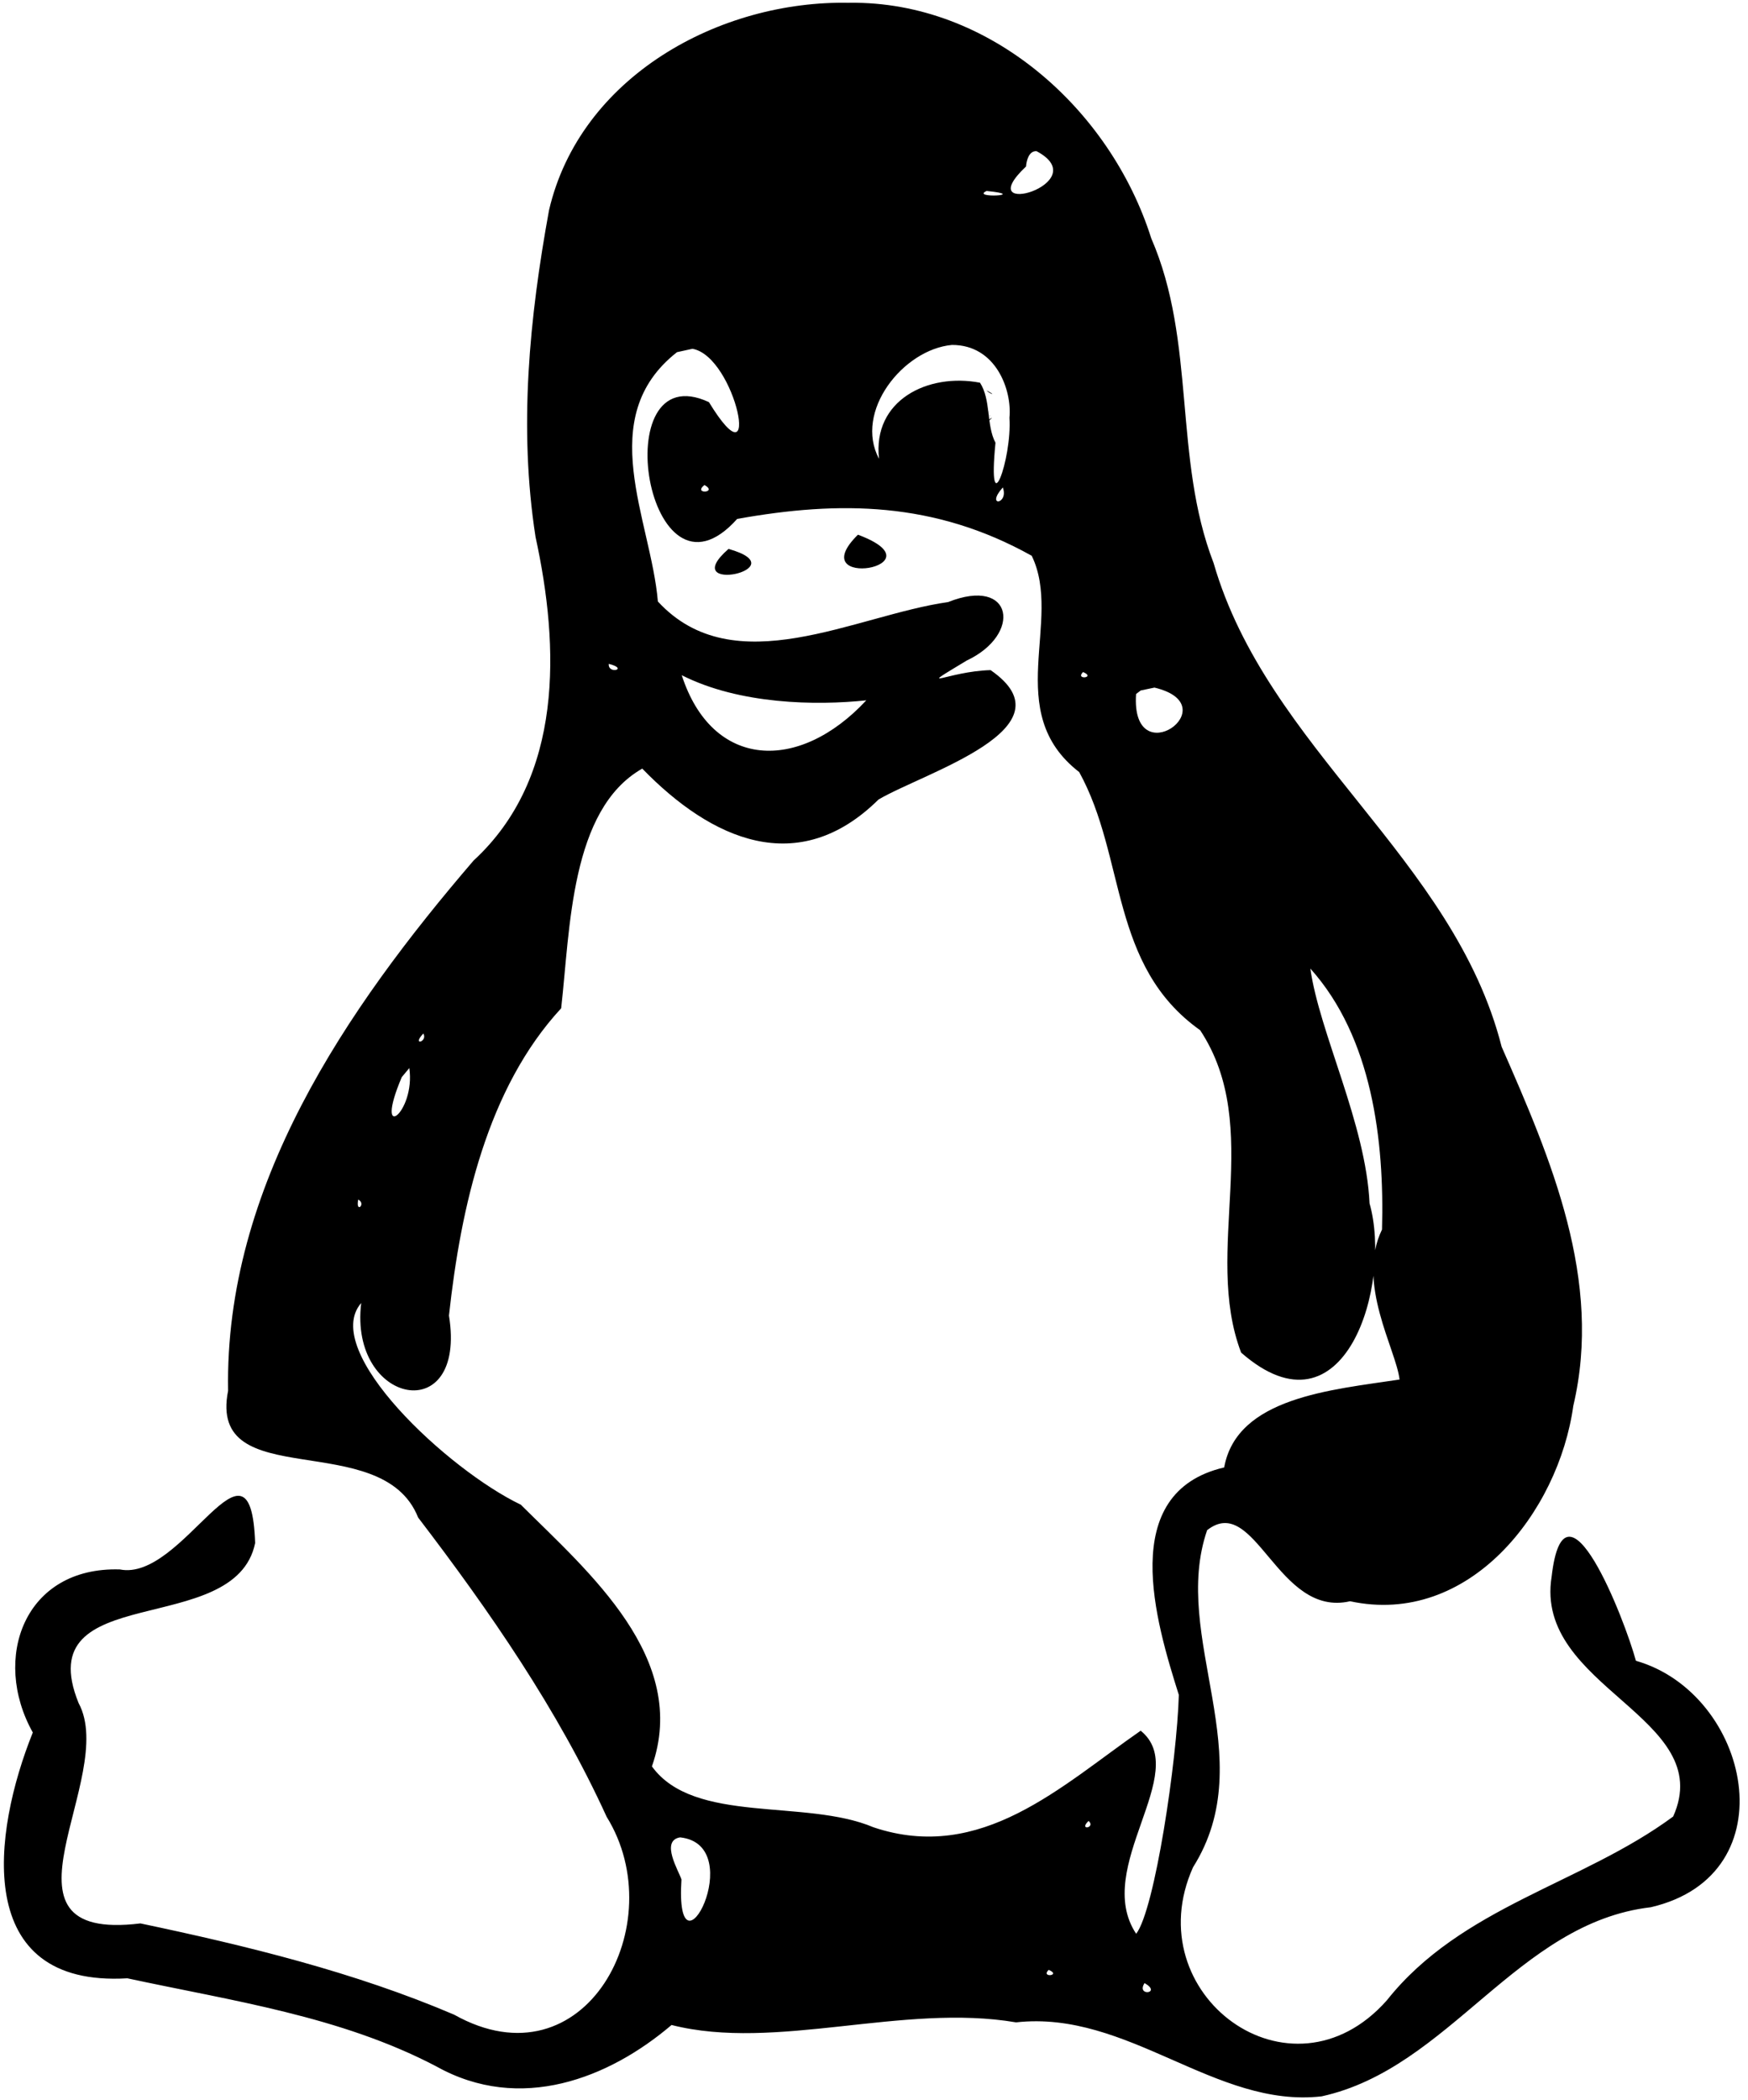 <?xml version="1.0" encoding="UTF-8" standalone="no"?>
<!-- Created with Inkscape (http://www.inkscape.org/) -->

<svg
   width="106.993mm"
   height="128.517mm"
   viewBox="0 0 106.993 128.517"
   version="1.1"
   id="svg5"
   inkscape:version="1.1.1 (c3084ef, 2021-09-22)"
   sodipodi:docname="linux.svg"
   xmlns:inkscape="http://www.inkscape.org/namespaces/inkscape"
   xmlns:sodipodi="http://sodipodi.sourceforge.net/DTD/sodipodi-0.dtd"
   xmlns="http://www.w3.org/2000/svg"
   xmlns:svg="http://www.w3.org/2000/svg">
  <sodipodi:namedview
     id="namedview7"
     pagecolor="#ffffff"
     bordercolor="#666666"
     borderopacity="1.0"
     inkscape:pageshadow="2"
     inkscape:pageopacity="0.0"
     inkscape:pagecheckerboard="0"
     inkscape:document-units="mm"
     showgrid="false"
     inkscape:zoom="0.47691806"
     inkscape:cx="223.3088"
     inkscape:cy="462.34357"
     inkscape:window-width="1312"
     inkscape:window-height="969"
     inkscape:window-x="0"
     inkscape:window-y="25"
     inkscape:window-maximized="0"
     inkscape:current-layer="layer1" />
  <defs
     id="defs2" />
  <g
     inkscape:label="Layer 1"
     inkscape:groupmode="layer"
     id="layer1"
     transform="translate(-366.949,-158.401)">
    <path
       id="path901"
       style="fill:#000000;stroke-width:0.211"
       d="m 418.95,158.573 c -7.967,-0.171 -16.496,4.526 -18.396,12.694 -1.202,6.58 -1.865,13.304 -0.826,19.99 1.465,6.721 1.736,14.722 -3.791,19.809 -7.802,9.086 -15.251,19.967 -15.026,32.447 -1.273,6.403 9.422,2.185 11.632,7.762 4.364,5.711 8.546,11.75 11.536,18.31 4.054,6.533 -1.315,16.606 -9.332,12.115 -6.093,-2.605 -12.684,-4.213 -19.202,-5.586 -9.722,1.192 -1.321,-8.938 -3.785,-13.486 -3.082,-7.6 9.586,-3.863 10.806,-9.791 -0.261,-7.656 -4.399,2.394 -8.281,1.614 -5.856,-0.178 -7.864,5.45 -5.328,9.979 -2.463,6.12 -3.737,15.611 5.789,15.044 6.429,1.387 13.026,2.308 18.91,5.391 5.143,2.877 10.575,0.724 14.398,-2.534 6.396,1.624 14.139,-1.343 21.086,-0.161 6.858,-0.766 12.198,5.274 18.705,4.528 7.837,-1.715 11.955,-10.62 20.15,-11.574 8.547,-1.988 6.064,-13.088 -0.914,-15.083 -0.679,-2.512 -4.366,-12 -5.158,-5.155 -1.101,6.803 10.172,8.59 7.438,14.687 -5.591,4.132 -12.964,5.5 -17.525,11.249 -5.898,6.66 -15.345,-0.388 -11.862,-8.145 4.247,-6.739 -1.398,-14.064 0.862,-20.629 2.95,-2.312 4.304,5.378 8.749,4.35 7.273,1.566 12.759,-5.444 13.664,-11.96 1.812,-7.685 -1.355,-15.075 -4.387,-21.975 -2.935,-11.547 -14.346,-18.221 -17.632,-29.61 -2.477,-6.41 -1.051,-13.517 -3.814,-19.865 -2.505,-7.917 -9.898,-14.523 -18.466,-14.417 z m 11.443,9.079 c 3.704,1.966 -4.172,4.265 -0.641,0.937 0.023,-0.34 0.167,-0.962 0.641,-0.937 z m -3.055,2.436 c 2.658,0.266 -1.018,0.464 0,0 z m -2.125,9.424 c 2.707,-0.014 3.689,2.781 3.523,4.454 0.164,2.546 -1.363,6.706 -0.855,1.531 -0.57,-1.076 -0.265,-2.615 -0.947,-3.674 -3.187,-0.613 -6.594,1.075 -6.18,4.66 -1.551,-2.896 1.481,-6.7 4.459,-6.971 z m -15.886,0.234 c 2.682,0.461 4.327,8.685 1.014,3.265 -6.411,-2.982 -3.808,13.346 1.729,7.148 6.271,-1.123 12.073,-1.071 18.03,2.256 1.934,3.982 -1.853,9.56 2.906,13.238 2.891,5.249 1.842,11.85 7.404,15.798 3.948,5.98 0.138,13.498 2.506,19.728 6.345,5.557 9.264,-4.195 7.861,-9.134 -0.219,-4.855 -3.074,-10.446 -3.623,-14.368 3.788,4.218 4.536,10.536 4.386,15.972 -1.596,3.274 0.869,7.348 1.074,9.179 -4.174,0.633 -9.965,1.094 -10.734,5.38 -6.591,1.537 -4.178,9.477 -2.776,13.923 -0.114,4.003 -1.468,13.134 -2.611,14.619 -2.698,-4.063 3.431,-9.872 0.276,-12.43 -4.862,3.376 -9.752,8.127 -16.353,5.912 -4.173,-1.771 -10.981,-0.159 -13.564,-3.727 2.315,-6.601 -3.847,-11.868 -8.028,-16.019 -4.407,-2.098 -12.309,-9.41 -9.766,-12.341 -0.76,6.228 6.488,7.684 5.372,0.768 0.726,-6.66 2.349,-13.914 6.867,-18.804 0.555,-4.872 0.558,-12.167 4.964,-14.669 4.237,4.363 9.542,6.753 14.462,1.892 2.773,-1.642 11.994,-4.374 6.857,-7.92 -2.653,0.074 -4.755,1.408 -1.463,-0.584 3.411,-1.597 2.862,-5.17 -1.136,-3.58 -5.679,0.803 -13.093,5.036 -17.764,-0.036 -0.423,-5.006 -3.947,-11.242 1.17,-15.258 l 0.941,-0.206 z m 18.008,2.55 c 0.16,0.196 0.707,0.37 0,0 z m 0.171,1.25 c -0.023,0.046 -0.017,0.229 0,0 z m 0.007,0.249 c 0.006,0.06 0.133,0.166 0,0 z m 0.136,0.161 c -0.436,0.336 -0.034,0.161 0,0 z m -17.58,4.127 c 0.86,0.485 -0.745,0.586 0,0 z m 18.262,0.149 c 0.381,1.055 -1.089,1.217 0,0 z m -8.869,2.893 c -3.482,3.437 5.273,1.966 0,0 z m -7.921,0.87 c -3.257,2.845 4.371,1.232 0,0 z m -7.33,7.035 c 1.261,0.312 -0.064,0.665 0,0 z m 29.03,0.5 c 0.824,0.347 -0.515,0.509 0,0 z m -24.564,0.194 c 3.541,1.793 8.231,1.862 11.297,1.538 -4.126,4.437 -9.428,4.227 -11.297,-1.538 z m 28.935,0.758 c 4.586,1.094 -1.464,5.394 -1.126,0.393 l 0.287,-0.218 z m -44.75,21.17 c 0.287,0.518 -0.747,0.786 0,0 z m -0.86,2.115 c 0.396,2.758 -2.229,4.72 -0.462,0.556 z m -3.128,8.048 c 0.512,0.261 -0.168,0.896 0,0 z m 44.707,38.026 c 0.461,0.43 -0.648,0.616 0,0 z m -25.005,1.007 c 4.302,0.466 -0.345,9.317 0.084,2.578 -0.149,-0.497 -1.317,-2.374 -0.084,-2.578 z m 22.559,8.109 c 0.824,0.346 -0.515,0.509 0,0 z m 5.871,0.809 c 1.099,0.63 -0.542,0.844 0,0 z" />
    <path
       style="fill:#000000;stroke-width:0.085"
       id="path881"
       d="" />
  </g>
</svg>
